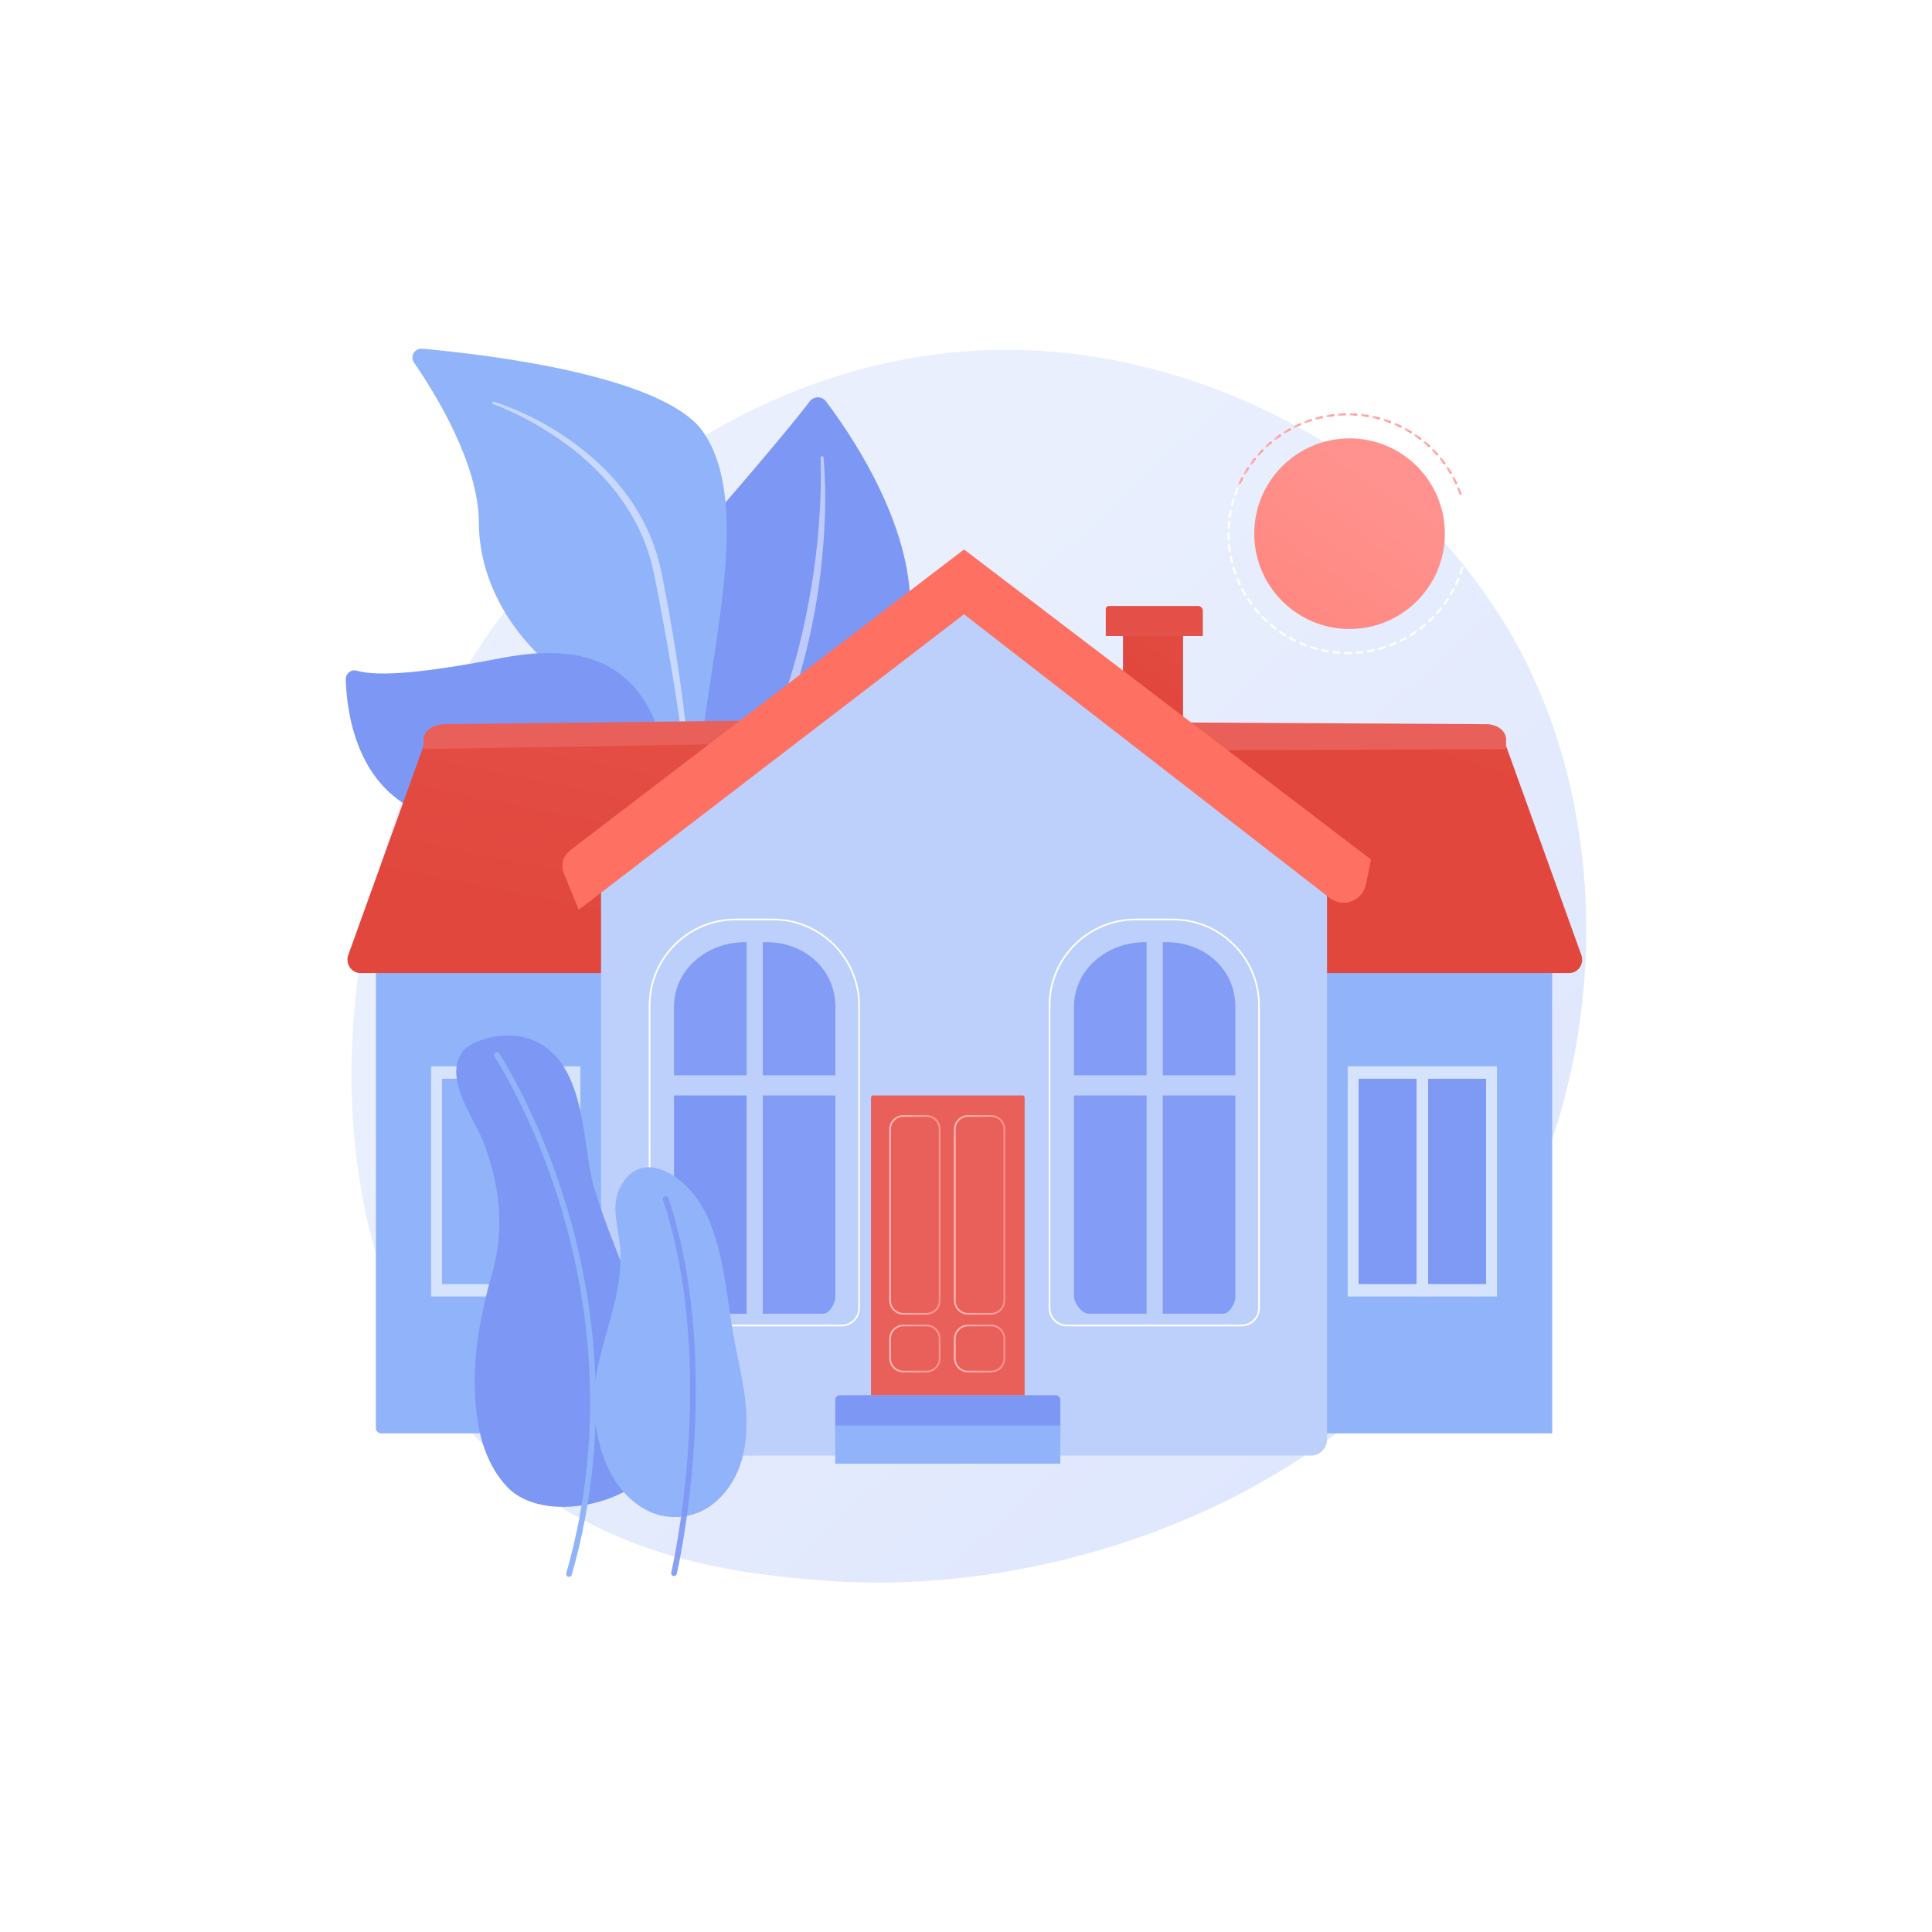 <?xml version="1.0" encoding="utf-8"?>
<!-- Generator: Adobe Illustrator 24.0.2, SVG Export Plug-In . SVG Version: 6.00 Build 0)  -->
<svg version="1.1" xmlns="http://www.w3.org/2000/svg" xmlns:xlink="http://www.w3.org/1999/xlink" x="0px" y="0px"
	 viewBox="0 0 3710 3710" style="enable-background:new 0 0 3710 3710;" xml:space="preserve">
<style type="text/css">
	.st0{fill:#FFFFFF;}
	.st1{fill:url(#SVGID_1_);}
	.st2{fill:#7D97F4;}
	.st3{opacity:0.5;fill:#FFFFFF;}
	.st4{fill:#91B3FA;}
	.st5{fill:url(#SVGID_2_);}
	.st6{fill:url(#SVGID_3_);}
	.st7{fill:url(#SVGID_4_);}
	.st8{fill:url(#SVGID_5_);}
	.st9{fill:url(#SVGID_6_);}
	.st10{fill:url(#SVGID_7_);}
	.st11{fill:url(#SVGID_8_);}
	.st12{fill:url(#SVGID_9_);}
	.st13{fill:url(#SVGID_10_);}
	.st14{fill:url(#SVGID_11_);}
	.st15{fill:url(#SVGID_12_);}
	.st16{fill:url(#SVGID_13_);}
	.st17{fill:url(#SVGID_14_);}
	.st18{fill:url(#SVGID_15_);}
	.st19{fill:url(#SVGID_16_);}
	.st20{fill:url(#SVGID_17_);}
	.st21{fill:url(#SVGID_18_);}
	.st22{fill:url(#SVGID_19_);}
	.st23{fill:url(#SVGID_20_);}
	.st24{fill:url(#SVGID_21_);}
	.st25{fill:url(#SVGID_22_);}
	.st26{fill:url(#SVGID_23_);}
	.st27{fill:url(#SVGID_24_);}
	.st28{fill:url(#SVGID_25_);}
	.st29{fill:url(#SVGID_26_);}
	.st30{fill:url(#SVGID_27_);}
	.st31{fill:url(#SVGID_28_);}
	.st32{fill:url(#SVGID_29_);}
	.st33{opacity:0.89;}
	.st34{opacity:0.71;fill:#FFFFFF;}
	.st35{fill:url(#SVGID_30_);}
	.st36{fill:url(#SVGID_31_);}
	.st37{fill:#BDD0FB;}
	.st38{fill:url(#SVGID_32_);}
	.st39{opacity:0.9;fill:#BDD0FB;}
	.st40{opacity:0.9;fill:#7D97F4;}
	.st41{fill:url(#SVGID_33_);}
	.st42{fill:url(#SVGID_34_);}
	.st43{fill:url(#SVGID_35_);}
	.st44{fill:url(#SVGID_36_);}
	.st45{fill:url(#SVGID_37_);}
	.st46{fill:url(#SVGID_38_);}
	.st47{fill:url(#SVGID_39_);}
</style>
<g id="Background">
	<g>
		<g>
			<rect class="st0" width="3710" height="3710"/>
		</g>
	</g>
</g>
<g id="Illustration">
	<g>
		<linearGradient id="SVGID_1_" gradientUnits="userSpaceOnUse" x1="3186.808" y1="3350.264" x2="1443.296" y2="1468.378">
			<stop  offset="0" style="stop-color:#DAE3FE"/>
			<stop  offset="1" style="stop-color:#E9EFFD"/>
		</linearGradient>
		<path class="st1" d="M2946.61,2276.84c-240.2,558.7-874.24,798.68-1371.03,757.76c-135.64-11.17-408.56-33.65-621.65-234.18
			c-409.23-385.12-346.21-1190.11,45.55-1664.05c50.45-61.03,399.66-469.95,943.83-464.48c398.41,4.01,678.06,227.97,712.06,255.87
			c42.96,35.25,137.7,119.01,223.08,251.88C3079.07,1491.86,3096.71,1927.71,2946.61,2276.84z"/>
		<g>
			<g>
				<path class="st2" d="M1215.22,1717.63c0,0,142.13-149.65,108.75-254.37c-33.38-104.72-144.14-251.6,49.7-475.76
					c113.48-131.23,161.2-190.33,181.27-216.77c7.83-10.31,23.31-10.34,31.13-0.02c55.34,72.98,225.22,320.97,136.71,510.04
					C1617.85,1504.9,1215.22,1717.63,1215.22,1717.63z"/>
				<path class="st3" d="M1581.43,878.61c6.42,74.08,2.63,148.41-5.77,222.13c-2.46,18.39-4.73,36.82-8.04,55.09l-2.31,13.73
					l-1.15,6.87l-1.35,6.83l-5.47,27.31l-1.4,6.82l-1.61,6.78l-3.22,13.55l-3.22,13.55l-1.61,6.78l-1.83,6.72
					c-5.03,17.9-9.48,35.88-15.48,53.66c-1.35,4.48-3.01,8.85-4.56,13.26c-1.59,4.4-3.11,8.82-4.75,13.19l-5.15,13.04l-2.58,6.51
					l-2.78,6.43l-5.57,12.86l-5.94,12.68c-1.96,4.24-3.98,8.45-6.15,12.58l-6.37,12.47c-17.52,32.95-37.2,64.75-59.26,94.77
					c-21.89,30.14-45.76,58.79-71.23,85.9c-12.81,13.49-26.02,26.58-39.65,39.23c-13.64,12.69-27.59,24.84-42.55,36.3
					c-2.19,1.68-5.32,1.26-7-0.93c-1.64-2.14-1.28-5.18,0.78-6.88l0.11-0.09c6.93-5.7,13.82-11.87,20.54-18.05
					c6.75-6.19,13.42-12.47,19.95-18.91c13.09-12.84,25.76-26.1,38.01-39.73c24.56-27.2,47.74-55.67,68.77-85.63
					c21.11-29.9,40.31-61.1,57.29-93.43c16.66-32.48,31.53-65.93,42.83-100.6c5.79-17.23,10.45-35.06,15.55-52.66l1.86-6.62
					l1.65-6.68l3.3-13.36l3.3-13.36l1.65-6.68l1.44-6.73c8.18-35.79,14.49-71.99,20.03-108.31c5.17-36.38,9.02-72.97,11.26-109.68
					c2.46-36.67,3.42-73.59,2.05-110.23l-0.01-0.13c-0.06-1.56,1.16-2.88,2.72-2.93C1580.02,875.97,1581.3,877.12,1581.43,878.61z"
					/>
			</g>
			<g>
				<path class="st4" d="M1421.36,2226.32c18.44,16.34-127.3-325.89-75.58-785.96c24.37-216.8,95.75-477.15,5.1-610.09
					c-75.44-110.64-425.07-150.41-540.24-160.63c-14.39-1.28-23.78,14.76-15.59,26.65c40.39,58.67,124.13,193.86,124.47,306.91
					c0.45,149.02,107.71,273.32,218.9,329.63c111.19,56.31,170.32,97.5,175.72,301.66S1368.97,2179.9,1421.36,2226.32z"/>
				<path class="st3" d="M948.48,771.38c69.61,22.99,134.41,60.01,189.98,108.36c27.84,24.1,52.67,51.85,73.62,82.35
					c20.69,30.65,37.54,64.17,48.39,99.68l4.01,13.33c1.31,4.45,2.19,9.01,3.31,13.51c1,4.51,2.18,9.06,3.04,13.53l2.6,13.42
					c3.51,17.88,6.93,35.78,10.17,53.72c6.54,35.86,12.5,71.82,17.92,107.86c10.86,72.09,19.56,144.5,23.84,217.39
					c0.1,1.62-1.14,3.02-2.77,3.11c-1.57,0.09-2.93-1.06-3.1-2.61l-0.01-0.09c-3.95-36.05-8.63-72.14-13.98-108.06
					c-5.2-35.96-10.84-71.86-16.89-107.69l-9.25-53.71l-9.86-53.6c-3.28-17.87-6.74-35.7-10.29-53.52l-2.63-13.37
					c-0.87-4.46-2-8.72-2.98-13.09c-1.05-4.33-1.88-8.73-3.11-13.01l-3.79-12.83c-10.19-34.23-26.45-66.41-45.94-96.34
					c-10.07-14.76-20.68-29.24-32.63-42.61l-4.38-5.1l-4.58-4.92c-3.07-3.27-6.06-6.62-9.2-9.83c-6.37-6.33-12.66-12.74-19.38-18.73
					c-26.4-24.44-55.77-45.66-86.5-64.59c-30.75-18.87-63.31-35.28-97.04-48.05l-0.14-0.05c-1.22-0.46-1.83-1.83-1.37-3.05
					C945.98,771.6,947.29,770.99,948.48,771.38z"/>
			</g>
			<g>
				<path class="st2" d="M1146.87,2170.05c7.83,11.11-0.8-147.41,48.73-257.9c49.53-110.5,119.07-306.74,82.32-464.13
					c-36.75-157.39-133.35-219.34-312.56-184.79c-149.34,28.79-237.43,36.83-280.49,24.7c-10.66-3-21.18,5.4-20.89,16.47
					c1.5,58.94,18.25,201.12,141.02,254.38c156.61,67.94,390.88,63.17,404.92,174.07c14.05,110.91-16.65,153.28-34.84,193.16
					S1095.08,2096.51,1146.87,2170.05z"/>
				<path class="st3" d="M941.23,1418.03c12.47-3.66,25.04-6.29,37.76-8.52c12.71-2.21,25.52-3.95,38.43-4.92
					c25.78-2.05,51.96-1.67,77.83,2.6c12.92,2.18,25.76,5.33,38.23,9.82c12.43,4.56,24.5,10.48,35.61,18.01
					c2.71,1.99,5.55,3.79,8.14,5.94c2.55,2.17,5.27,4.26,7.68,6.5l14.06,13.7l13.1,14.69l11.95,15.69
					c15.17,21.53,26.41,45.87,33.16,71.25c6.89,25.39,9.04,51.69,8.62,77.6l-0.16,9.73c-0.01,3.25-0.45,6.46-0.65,9.69
					c-0.57,6.45-0.94,12.92-1.67,19.34l-2.68,19.19c-0.76,6.42-2.34,12.68-3.53,19.01c-4.86,25.32-11.93,50.06-19.58,74.53
					c-0.4,1.27-1.74,1.97-3.01,1.58c-1.21-0.38-1.91-1.63-1.62-2.85l0.02-0.08c5.99-24.79,12.17-49.53,15.79-74.68
					c2.21-12.51,3.33-25.13,4.8-37.7c0.55-6.3,0.73-12.61,1.12-18.91c0.11-3.15,0.47-6.3,0.38-9.45l-0.1-9.44
					c-0.2-25.15-3.24-50.21-9.95-74.18c-6.72-23.98-17.7-46.56-32-66.85l-11.37-14.77l-12.5-13.88l-13.47-13
					c-2.27-2.11-4.62-3.93-6.92-5.92c-2.31-1.96-4.89-3.59-7.31-5.41c-10.02-6.88-21.03-12.39-32.56-16.71
					c-11.51-4.39-23.53-7.62-35.77-9.94c-24.51-4.65-49.8-5.85-75.04-5.1c-25.24,0.8-50.64,3.51-75.49,8.25l-0.08,0.02
					c-1.36,0.26-2.66-0.63-2.92-1.99C939.23,1419.63,940.01,1418.39,941.23,1418.03z"/>
			</g>
		</g>
		<g>
			<linearGradient id="SVGID_2_" gradientUnits="userSpaceOnUse" x1="2658.006" y1="928.816" x2="2070.636" y2="1777.238">
				<stop  offset="0" style="stop-color:#FF928E"/>
				<stop  offset="1" style="stop-color:#FE7062"/>
			</linearGradient>
			<circle class="st5" cx="2591.56" cy="1024.79" r="183.01"/>
			<g>
				<path class="st0" d="M2588.31,1256.11c-1.82,0-3.64-0.02-5.45-0.06c-1.15-0.03-2.05-0.98-2.03-2.13
					c0.03-1.13,0.95-2.03,2.08-2.03c0.02,0,0.03,0,0.05,0c3.65,0.08,7.33,0.08,10.98-0.01c0.02,0,0.03,0,0.05,0
					c1.12,0,2.05,0.9,2.08,2.03c0.03,1.15-0.88,2.1-2.03,2.13C2592.14,1256.08,2590.23,1256.11,2588.31,1256.11z"/>
				<path class="st0" d="M2571.85,1255.53c-0.05,0-0.1,0-0.15-0.01c-3.7-0.26-7.44-0.62-11.12-1.06c-1.14-0.14-1.95-1.17-1.82-2.31
					c0.14-1.14,1.17-1.95,2.31-1.82c3.62,0.43,7.29,0.78,10.92,1.04c1.14,0.08,2.01,1.07,1.92,2.22
					C2573.85,1254.69,2572.93,1255.53,2571.85,1255.53z"/>
				<path class="st0" d="M2605.05,1255.51c-1.08,0-1.99-0.83-2.07-1.93c-0.08-1.14,0.78-2.14,1.92-2.22
					c3.63-0.26,7.31-0.62,10.92-1.05c1.13-0.14,2.17,0.68,2.31,1.81c0.14,1.14-0.67,2.17-1.81,2.31c-3.68,0.44-7.42,0.8-11.12,1.07
					C2605.15,1255.5,2605.1,1255.51,2605.05,1255.51z"/>
				<path class="st0" d="M2549.87,1252.9c-0.11,0-0.23-0.01-0.35-0.03c-3.67-0.62-7.36-1.34-10.97-2.13
					c-1.12-0.25-1.83-1.35-1.58-2.48c0.24-1.12,1.35-1.83,2.47-1.58c3.55,0.78,7.17,1.48,10.77,2.09c1.13,0.19,1.89,1.26,1.7,2.39
					C2551.74,1252.18,2550.86,1252.9,2549.87,1252.9z"/>
				<path class="st0" d="M2627.03,1252.85c-0.99,0-1.87-0.72-2.05-1.73c-0.19-1.13,0.57-2.2,1.7-2.4c3.59-0.61,7.21-1.32,10.77-2.1
					c1.13-0.25,2.23,0.46,2.48,1.58c0.25,1.12-0.46,2.23-1.58,2.48c-3.62,0.8-7.31,1.52-10.97,2.14
					C2627.27,1252.84,2627.15,1252.85,2627.03,1252.85z"/>
				<path class="st0" d="M2528.24,1248.16c-0.18,0-0.36-0.02-0.54-0.07c-3.59-0.97-7.19-2.04-10.71-3.18
					c-1.09-0.35-1.69-1.53-1.34-2.62c0.35-1.09,1.52-1.69,2.62-1.34c3.46,1.12,7,2.17,10.52,3.13c1.11,0.3,1.76,1.44,1.46,2.55
					C2529.99,1247.55,2529.15,1248.16,2528.24,1248.16z"/>
				<path class="st0" d="M2648.65,1248.08c-0.91,0-1.75-0.61-2-1.53c-0.3-1.11,0.35-2.25,1.46-2.55c3.52-0.96,7.06-2.02,10.51-3.14
					c1.1-0.36,2.26,0.24,2.62,1.33c0.35,1.09-0.24,2.26-1.33,2.62c-3.52,1.14-7.12,2.22-10.71,3.2
					C2649.02,1248.06,2648.84,1248.08,2648.65,1248.08z"/>
				<path class="st0" d="M2507.15,1241.32c-0.24,0-0.49-0.04-0.74-0.14c-3.48-1.32-6.97-2.74-10.37-4.22
					c-1.05-0.46-1.53-1.68-1.08-2.73c0.46-1.05,1.69-1.53,2.73-1.07c3.34,1.45,6.76,2.85,10.19,4.14c1.07,0.41,1.61,1.61,1.21,2.68
					C2508.78,1240.81,2507.99,1241.32,2507.15,1241.32z"/>
				<path class="st0" d="M2669.71,1241.23c-0.84,0-1.63-0.51-1.94-1.34c-0.41-1.07,0.13-2.27,1.2-2.68
					c3.41-1.29,6.82-2.69,10.14-4.14c1.05-0.46,2.28,0.02,2.74,1.07c0.46,1.05-0.02,2.28-1.07,2.74c-3.38,1.48-6.86,2.89-10.32,4.21
					C2670.21,1241.19,2669.96,1241.23,2669.71,1241.23z"/>
				<path class="st0" d="M2486.81,1232.46c-0.31,0-0.62-0.07-0.92-0.22c-3.33-1.65-6.66-3.4-9.91-5.2c-1-0.56-1.36-1.82-0.8-2.83
					c0.56-1,1.82-1.36,2.83-0.8c3.18,1.77,6.46,3.49,9.73,5.11c1.03,0.51,1.45,1.75,0.94,2.78
					C2488.31,1232.04,2487.57,1232.46,2486.81,1232.46z"/>
				<path class="st0" d="M2689.96,1232.39c-0.76,0-1.5-0.42-1.86-1.16c-0.51-1.03-0.09-2.27,0.94-2.78c3.26-1.62,6.53-3.33,9.7-5.1
					c1-0.56,2.27-0.2,2.83,0.8c0.56,1,0.2,2.27-0.8,2.83c-3.23,1.8-6.55,3.55-9.87,5.19
					C2690.59,1232.32,2690.27,1232.39,2689.96,1232.39z"/>
				<path class="st0" d="M2467.43,1221.68c-0.37,0-0.75-0.1-1.1-0.31c-3.15-1.96-6.29-4.02-9.35-6.13
					c-0.94-0.65-1.18-1.95-0.53-2.89c0.65-0.94,1.95-1.18,2.89-0.53c3,2.08,6.09,4.1,9.19,6.02c0.98,0.61,1.27,1.89,0.67,2.86
					C2468.81,1221.33,2468.13,1221.68,2467.43,1221.68z"/>
				<path class="st0" d="M2709.28,1221.63c-0.69,0-1.37-0.35-1.77-0.98c-0.61-0.97-0.31-2.26,0.67-2.86
					c3.08-1.92,6.17-3.94,9.16-6.02c0.94-0.65,2.24-0.42,2.89,0.53c0.65,0.94,0.42,2.24-0.53,2.89c-3.05,2.11-6.19,4.17-9.33,6.13
					C2710.03,1221.53,2709.66,1221.63,2709.28,1221.63z"/>
				<path class="st0" d="M2449.2,1209.08c-0.44,0-0.88-0.14-1.26-0.43c-2.95-2.25-5.88-4.61-8.72-7c-0.88-0.74-0.99-2.05-0.25-2.93
					c0.74-0.88,2.05-0.99,2.93-0.25c2.78,2.35,5.66,4.67,8.56,6.88c0.91,0.7,1.08,2,0.39,2.91
					C2450.44,1208.8,2449.83,1209.08,2449.2,1209.08z"/>
				<path class="st0" d="M2727.48,1209.04c-0.62,0-1.24-0.28-1.65-0.81c-0.7-0.91-0.52-2.21,0.39-2.91
					c2.89-2.21,5.77-4.53,8.55-6.87c0.88-0.74,2.19-0.63,2.93,0.25c0.74,0.88,0.63,2.19-0.25,2.93c-2.83,2.39-5.76,4.74-8.7,7
					C2728.36,1208.91,2727.92,1209.04,2727.48,1209.04z"/>
				<path class="st0" d="M2432.27,1194.8c-0.51,0-1.01-0.18-1.41-0.56c-2.71-2.52-5.4-5.15-8-7.8c-0.8-0.82-0.79-2.14,0.03-2.94
					c0.82-0.8,2.14-0.79,2.94,0.03c2.55,2.61,5.2,5.19,7.86,7.66c0.84,0.78,0.89,2.1,0.11,2.94
					C2433.38,1194.57,2432.83,1194.8,2432.27,1194.8z"/>
				<path class="st0" d="M2744.39,1194.76c-0.56,0-1.11-0.22-1.52-0.66c-0.78-0.84-0.73-2.15,0.11-2.94
					c2.68-2.49,5.32-5.07,7.85-7.67c0.8-0.82,2.12-0.84,2.94-0.04c0.82,0.8,0.84,2.12,0.04,2.94c-2.58,2.64-5.27,5.27-8,7.8
					C2745.4,1194.58,2744.9,1194.76,2744.39,1194.76z"/>
				<path class="st0" d="M2416.8,1178.96c-0.57,0-1.14-0.24-1.56-0.7c-2.46-2.78-4.89-5.65-7.21-8.53c-0.72-0.89-0.58-2.2,0.32-2.92
					c0.89-0.72,2.2-0.58,2.92,0.32c2.28,2.83,4.67,5.65,7.08,8.38c0.76,0.86,0.68,2.17-0.18,2.93
					C2417.78,1178.79,2417.29,1178.96,2416.8,1178.96z"/>
				<path class="st0" d="M2759.86,1178.92c-0.49,0-0.98-0.17-1.38-0.52c-0.86-0.76-0.94-2.07-0.18-2.93
					c2.43-2.74,4.81-5.56,7.09-8.39c0.72-0.89,2.03-1.03,2.92-0.32c0.89,0.72,1.04,2.03,0.32,2.92c-2.32,2.88-4.74,5.75-7.22,8.54
					C2761.01,1178.69,2760.43,1178.92,2759.86,1178.92z"/>
				<path class="st0" d="M2402.92,1161.72c-0.64,0-1.27-0.3-1.68-0.85c-2.19-3-4.33-6.09-6.35-9.18c-0.63-0.96-0.36-2.25,0.6-2.88
					c0.96-0.63,2.25-0.36,2.88,0.6c1.99,3.03,4.09,6.06,6.24,9.02c0.68,0.93,0.47,2.23-0.46,2.9
					C2403.77,1161.59,2403.35,1161.72,2402.92,1161.72z"/>
				<path class="st0" d="M2773.75,1161.66c-0.42,0-0.85-0.13-1.22-0.4c-0.93-0.68-1.13-1.97-0.46-2.9c2.15-2.96,4.26-6,6.25-9.03
					c0.63-0.96,1.92-1.22,2.88-0.6c0.96,0.63,1.23,1.92,0.6,2.88c-2.03,3.09-4.17,6.18-6.36,9.2
					C2775.02,1161.36,2774.39,1161.66,2773.75,1161.66z"/>
				<path class="st0" d="M2390.77,1143.23c-0.71,0-1.4-0.36-1.79-1.02c-1.88-3.19-3.71-6.47-5.44-9.74
					c-0.53-1.02-0.14-2.27,0.87-2.81c1.01-0.54,2.27-0.15,2.81,0.87c1.69,3.22,3.49,6.44,5.34,9.57c0.58,0.99,0.25,2.26-0.73,2.85
					C2391.5,1143.14,2391.13,1143.23,2390.77,1143.23z"/>
				<path class="st0" d="M2785.91,1143.13c-0.36,0-0.72-0.09-1.05-0.29c-0.99-0.58-1.32-1.86-0.73-2.84
					c1.85-3.14,3.65-6.37,5.35-9.6c0.53-1.02,1.79-1.41,2.81-0.87c1.02,0.53,1.41,1.79,0.87,2.81c-1.73,3.28-3.56,6.57-5.45,9.77
					C2787.32,1142.77,2786.62,1143.13,2785.91,1143.13z"/>
				<path class="st0" d="M2380.47,1123.67c-0.78,0-1.53-0.44-1.88-1.2c-1.57-3.37-3.08-6.81-4.47-10.22
					c-0.43-1.06,0.08-2.28,1.14-2.71c1.06-0.43,2.28,0.08,2.71,1.14c1.37,3.35,2.84,6.72,4.39,10.03c0.49,1.04,0.04,2.28-1,2.76
					C2381.06,1123.61,2380.76,1123.67,2380.47,1123.67z"/>
				<path class="st0" d="M2796.24,1123.51c-0.29,0-0.59-0.06-0.88-0.19c-1.04-0.48-1.49-1.72-1.01-2.76
					c1.54-3.32,3.02-6.71,4.4-10.08c0.43-1.06,1.65-1.57,2.71-1.14c1.06,0.43,1.57,1.65,1.14,2.71c-1.4,3.43-2.9,6.88-4.47,10.26
					C2797.77,1123.06,2797.02,1123.51,2796.24,1123.51z"/>
				<path class="st0" d="M2372.1,1103.19c-0.86,0-1.66-0.53-1.96-1.39c-1.24-3.5-2.4-7.08-3.46-10.63c-0.33-1.1,0.3-2.26,1.4-2.59
					c1.1-0.33,2.26,0.3,2.59,1.4c1.04,3.49,2.19,7,3.4,10.43c0.38,1.08-0.19,2.27-1.27,2.65
					C2372.56,1103.15,2372.33,1103.19,2372.1,1103.19z"/>
				<path class="st0" d="M2804.61,1102.96c-0.23,0-0.46-0.04-0.69-0.12c-1.08-0.38-1.65-1.57-1.27-2.65
					c1.21-3.44,2.35-6.95,3.39-10.44c0.33-1.1,1.49-1.72,2.58-1.4c1.1,0.33,1.73,1.48,1.4,2.58c-1.06,3.55-2.22,7.13-3.45,10.63
					C2806.27,1102.42,2805.47,1102.96,2804.61,1102.96z"/>
				<path class="st0" d="M2365.76,1081.98c-0.93,0-1.78-0.63-2.02-1.58c-0.89-3.62-1.7-7.29-2.41-10.91
					c-0.22-1.13,0.52-2.22,1.64-2.44c1.12-0.22,2.22,0.51,2.44,1.64c0.69,3.55,1.49,7.16,2.37,10.71c0.27,1.11-0.41,2.24-1.52,2.51
					C2366.09,1081.96,2365.92,1081.98,2365.76,1081.98z"/>
				<path class="st0" d="M2810.93,1081.74c-0.16,0-0.33-0.02-0.5-0.06c-1.11-0.27-1.8-1.4-1.52-2.51c0.87-3.55,1.66-7.15,2.36-10.72
					c0.22-1.13,1.32-1.86,2.44-1.64c1.13,0.22,1.86,1.31,1.64,2.44c-0.71,3.63-1.51,7.3-2.4,10.91
					C2812.71,1081.1,2811.87,1081.74,2810.93,1081.74z"/>
				<path class="st0" d="M2361.5,1060.25c-1.01,0-1.9-0.74-2.05-1.78c-0.54-3.67-0.99-7.4-1.34-11.09
					c-0.11-1.14,0.73-2.16,1.87-2.27c1.13-0.1,2.16,0.73,2.27,1.87c0.35,3.62,0.8,7.29,1.32,10.89c0.17,1.14-0.62,2.19-1.76,2.36
					C2361.7,1060.24,2361.6,1060.25,2361.5,1060.25z"/>
				<path class="st0" d="M2815.16,1060c-0.1,0-0.2-0.01-0.3-0.02c-1.13-0.16-1.92-1.22-1.76-2.35c0.52-3.6,0.96-7.27,1.31-10.9
					c0.11-1.14,1.12-1.99,2.27-1.87c1.14,0.11,1.98,1.12,1.87,2.27c-0.35,3.69-0.8,7.42-1.33,11.1
					C2817.07,1059.26,2816.18,1060,2815.16,1060z"/>
				<path class="st0" d="M2359.37,1038.21c-1.1,0-2.02-0.87-2.07-1.98c-0.18-3.68-0.27-7.44-0.28-11.17c0-1.15,0.93-2.08,2.07-2.08
					c0,0,0,0,0,0c1.15,0,2.08,0.93,2.08,2.07c0.01,3.66,0.1,7.36,0.27,10.98c0.06,1.15-0.83,2.12-1.97,2.18
					C2359.44,1038.21,2359.4,1038.21,2359.37,1038.21z"/>
				<path class="st0" d="M2817.27,1037.96c-0.03,0-0.07,0-0.1,0c-1.15-0.05-2.03-1.03-1.97-2.17c0.17-3.62,0.26-7.31,0.26-10.97
					v-0.49c0-1.15,0.93-2.08,2.08-2.08c1.15,0,2.08,0.93,2.08,2.08v0.49c0,3.73-0.09,7.49-0.27,11.17
					C2819.29,1037.09,2818.37,1037.96,2817.27,1037.96z"/>
				<path class="st0" d="M2359.35,1016.07c-0.03,0-0.06,0-0.1,0c-1.15-0.05-2.03-1.03-1.98-2.17c0.17-3.71,0.44-7.46,0.78-11.15
					c0.11-1.14,1.13-1.99,2.26-1.87c1.14,0.11,1.98,1.12,1.87,2.26c-0.34,3.62-0.6,7.3-0.77,10.95
					C2361.37,1015.2,2360.45,1016.07,2359.35,1016.07z"/>
				<path class="st0" d="M2817.24,1015.32c-1.1,0-2.02-0.86-2.07-1.98c-0.18-3.64-0.45-7.32-0.81-10.94
					c-0.11-1.14,0.72-2.16,1.87-2.27c1.14-0.12,2.16,0.72,2.27,1.86c0.36,3.69,0.64,7.44,0.82,11.14c0.06,1.15-0.83,2.12-1.97,2.18
					C2817.31,1015.32,2817.27,1015.32,2817.24,1015.32z"/>
				<path class="st0" d="M2361.44,994.02c-0.1,0-0.2-0.01-0.3-0.02c-1.14-0.16-1.92-1.22-1.76-2.35c0.52-3.66,1.15-7.37,1.85-11.02
					c0.22-1.13,1.31-1.87,2.43-1.65c1.13,0.22,1.86,1.31,1.64,2.43c-0.69,3.59-1.31,7.23-1.82,10.82
					C2363.34,993.28,2362.45,994.02,2361.44,994.02z"/>
				<path class="st0" d="M2815.08,993.29c-1.01,0-1.9-0.74-2.05-1.78c-0.53-3.61-1.15-7.25-1.86-10.82
					c-0.22-1.13,0.51-2.22,1.64-2.44c1.13-0.23,2.22,0.51,2.44,1.64c0.72,3.63,1.35,7.34,1.89,11.01c0.17,1.14-0.62,2.19-1.75,2.36
					C2815.28,993.28,2815.18,993.29,2815.08,993.29z"/>
				<path class="st0" d="M2365.64,972.29c-0.16,0-0.33-0.02-0.5-0.06c-1.11-0.27-1.8-1.4-1.52-2.51c0.88-3.59,1.86-7.22,2.92-10.79
					c0.33-1.1,1.49-1.73,2.58-1.4c1.1,0.33,1.73,1.48,1.4,2.58c-1.04,3.5-2,7.07-2.86,10.59
					C2367.43,971.65,2366.58,972.29,2365.64,972.29z"/>
				<path class="st0" d="M2810.81,971.56c-0.93,0-1.78-0.63-2.02-1.58c-0.88-3.54-1.85-7.1-2.9-10.58c-0.33-1.1,0.29-2.26,1.39-2.59
					c1.09-0.33,2.26,0.29,2.59,1.39c1.06,3.55,2.06,7.17,2.95,10.78c0.28,1.11-0.4,2.24-1.52,2.52
					C2811.14,971.54,2810.97,971.56,2810.81,971.56z"/>
				<path class="st0" d="M2371.94,951.06c-0.23,0-0.46-0.04-0.69-0.12c-1.08-0.38-1.65-1.57-1.27-2.65
					c1.23-3.5,2.56-7.03,3.96-10.48c0.43-1.06,1.64-1.58,2.71-1.14c1.06,0.43,1.57,1.64,1.14,2.71c-1.37,3.39-2.68,6.85-3.89,10.29
					C2373.6,950.52,2372.79,951.06,2371.94,951.06z"/>
				<linearGradient id="SVGID_3_" gradientUnits="userSpaceOnUse" x1="2798.415" y1="943.105" x2="2806.521" y2="943.105">
					<stop  offset="0" style="stop-color:#FEBBBA"/>
					<stop  offset="1" style="stop-color:#FF928E"/>
				</linearGradient>
				<path class="st6" d="M2804.44,950.36c-0.85,0-1.66-0.53-1.96-1.39c-1.21-3.43-2.53-6.88-3.91-10.25
					c-0.44-1.06,0.07-2.28,1.13-2.71c1.06-0.44,2.28,0.07,2.71,1.13c1.41,3.43,2.75,6.95,3.99,10.44c0.38,1.08-0.18,2.27-1.26,2.65
					C2804.91,950.32,2804.67,950.36,2804.44,950.36z"/>
				<linearGradient id="SVGID_4_" gradientUnits="userSpaceOnUse" x1="2378.209" y1="923.449" x2="2387.278" y2="923.449">
					<stop  offset="0" style="stop-color:#FEBBBA"/>
					<stop  offset="1" style="stop-color:#FF928E"/>
				</linearGradient>
				<path class="st7" d="M2380.29,930.5c-0.29,0-0.59-0.06-0.87-0.19c-1.04-0.48-1.49-1.72-1.01-2.76
					c1.57-3.38,3.24-6.75,4.96-10.04c0.53-1.02,1.79-1.41,2.81-0.87c1.02,0.53,1.41,1.79,0.87,2.8c-1.69,3.22-3.33,6.54-4.87,9.85
					C2381.82,930.05,2381.07,930.5,2380.29,930.5z"/>
				<linearGradient id="SVGID_5_" gradientUnits="userSpaceOnUse" x1="2789.052" y1="922.863" x2="2798.132" y2="922.863">
					<stop  offset="0" style="stop-color:#FEBBBA"/>
					<stop  offset="1" style="stop-color:#FF928E"/>
				</linearGradient>
				<path class="st8" d="M2796.06,929.89c-0.78,0-1.53-0.44-1.88-1.2c-1.54-3.29-3.18-6.59-4.88-9.81
					c-0.54-1.01-0.15-2.27,0.87-2.81c1.01-0.53,2.27-0.15,2.81,0.87c1.73,3.28,3.4,6.64,4.97,9.99c0.49,1.04,0.04,2.28-1,2.76
					C2796.65,929.83,2796.35,929.89,2796.06,929.89z"/>
				<linearGradient id="SVGID_6_" gradientUnits="userSpaceOnUse" x1="2388.511" y1="904.075" x2="2398.516" y2="904.075">
					<stop  offset="0" style="stop-color:#FEBBBA"/>
					<stop  offset="1" style="stop-color:#FF928E"/>
				</linearGradient>
				<path class="st9" d="M2390.59,910.86c-0.36,0-0.72-0.09-1.05-0.29c-0.99-0.58-1.32-1.86-0.74-2.84c1.88-3.2,3.87-6.4,5.9-9.5
					c0.63-0.96,1.92-1.23,2.88-0.6c0.96,0.63,1.23,1.92,0.6,2.88c-2,3.05-3.95,6.19-5.8,9.33
					C2391.99,910.49,2391.3,910.86,2390.59,910.86z"/>
				<linearGradient id="SVGID_7_" gradientUnits="userSpaceOnUse" x1="2777.792" y1="903.57" x2="2787.808" y2="903.57">
					<stop  offset="0" style="stop-color:#FEBBBA"/>
					<stop  offset="1" style="stop-color:#FF928E"/>
				</linearGradient>
				<path class="st10" d="M2785.73,910.34c-0.71,0-1.4-0.36-1.79-1.02c-1.85-3.13-3.81-6.26-5.81-9.3
					c-0.63-0.96-0.37-2.25,0.59-2.88c0.96-0.63,2.25-0.37,2.88,0.59c2.04,3.1,4.03,6.28,5.91,9.47c0.58,0.99,0.26,2.26-0.73,2.85
					C2786.46,910.25,2786.09,910.34,2785.73,910.34z"/>
				<linearGradient id="SVGID_8_" gradientUnits="userSpaceOnUse" x1="2400.657" y1="885.839" x2="2411.538" y2="885.839">
					<stop  offset="0" style="stop-color:#FEBBBA"/>
					<stop  offset="1" style="stop-color:#FF928E"/>
				</linearGradient>
				<path class="st11" d="M2402.73,892.32c-0.42,0-0.85-0.13-1.22-0.4c-0.93-0.67-1.13-1.97-0.46-2.9c2.18-3,4.47-5.99,6.79-8.89
					c0.72-0.89,2.03-1.04,2.92-0.32c0.9,0.72,1.04,2.03,0.32,2.92c-2.28,2.84-4.52,5.78-6.66,8.73
					C2404.01,892.02,2403.38,892.32,2402.73,892.32z"/>
				<linearGradient id="SVGID_9_" gradientUnits="userSpaceOnUse" x1="2764.744" y1="885.399" x2="2775.64" y2="885.399">
					<stop  offset="0" style="stop-color:#FEBBBA"/>
					<stop  offset="1" style="stop-color:#FF928E"/>
				</linearGradient>
				<path class="st12" d="M2773.56,891.87c-0.64,0-1.27-0.3-1.68-0.85c-2.14-2.93-4.39-5.86-6.68-8.7c-0.72-0.89-0.58-2.2,0.31-2.92
					c0.89-0.72,2.2-0.58,2.92,0.31c2.34,2.89,4.62,5.87,6.8,8.86c0.68,0.93,0.47,2.23-0.45,2.9
					C2774.42,891.74,2773.99,891.87,2773.56,891.87z"/>
				<linearGradient id="SVGID_10_" gradientUnits="userSpaceOnUse" x1="2414.525" y1="868.907" x2="2426.218" y2="868.907">
					<stop  offset="0" style="stop-color:#FEBBBA"/>
					<stop  offset="1" style="stop-color:#FF928E"/>
				</linearGradient>
				<path class="st13" d="M2416.6,875.04c-0.49,0-0.98-0.17-1.38-0.52c-0.86-0.76-0.94-2.07-0.18-2.93
					c2.46-2.78,5.02-5.53,7.61-8.19c0.8-0.82,2.11-0.84,2.94-0.04c0.82,0.8,0.84,2.12,0.04,2.94c-2.54,2.61-5.06,5.32-7.47,8.04
					C2417.75,874.81,2417.18,875.04,2416.6,875.04z"/>
				<linearGradient id="SVGID_11_" gradientUnits="userSpaceOnUse" x1="2750.034" y1="868.513" x2="2761.744" y2="868.513">
					<stop  offset="0" style="stop-color:#FEBBBA"/>
					<stop  offset="1" style="stop-color:#FF928E"/>
				</linearGradient>
				<path class="st14" d="M2759.67,874.64c-0.57,0-1.14-0.24-1.55-0.7c-2.42-2.72-4.94-5.42-7.49-8.02
					c-0.8-0.82-0.79-2.14,0.03-2.94c0.82-0.8,2.13-0.79,2.94,0.03c2.59,2.65,5.16,5.4,7.62,8.17c0.76,0.86,0.69,2.17-0.17,2.93
					C2760.65,874.47,2760.16,874.64,2759.67,874.64z"/>
				<linearGradient id="SVGID_12_" gradientUnits="userSpaceOnUse" x1="2429.981" y1="853.429" x2="2442.415" y2="853.429">
					<stop  offset="0" style="stop-color:#FEBBBA"/>
					<stop  offset="1" style="stop-color:#FF928E"/>
				</linearGradient>
				<path class="st15" d="M2432.06,859.18c-0.56,0-1.11-0.22-1.52-0.66c-0.78-0.84-0.74-2.15,0.1-2.94
					c2.71-2.52,5.52-5.02,8.35-7.42c0.88-0.74,2.19-0.63,2.93,0.24c0.74,0.88,0.63,2.19-0.24,2.93c-2.78,2.36-5.54,4.81-8.2,7.29
					C2433.07,859,2432.57,859.18,2432.06,859.18z"/>
				<linearGradient id="SVGID_13_" gradientUnits="userSpaceOnUse" x1="2733.795" y1="853.07" x2="2746.251" y2="853.07">
					<stop  offset="0" style="stop-color:#FEBBBA"/>
					<stop  offset="1" style="stop-color:#FF928E"/>
				</linearGradient>
				<path class="st16" d="M2744.17,858.82c-0.51,0-1.01-0.18-1.41-0.55c-2.68-2.48-5.44-4.93-8.22-7.27
					c-0.88-0.74-0.99-2.05-0.25-2.93c0.74-0.88,2.05-0.99,2.93-0.25c2.83,2.38,5.65,4.88,8.38,7.4c0.84,0.78,0.89,2.09,0.11,2.94
					C2745.29,858.59,2744.73,858.82,2744.17,858.82z"/>
				<linearGradient id="SVGID_14_" gradientUnits="userSpaceOnUse" x1="2446.878" y1="839.546" x2="2459.975" y2="839.546">
					<stop  offset="0" style="stop-color:#FEBBBA"/>
					<stop  offset="1" style="stop-color:#FF928E"/>
				</linearGradient>
				<path class="st17" d="M2448.96,844.88c-0.62,0-1.24-0.28-1.65-0.81c-0.7-0.91-0.53-2.21,0.38-2.91
					c2.94-2.25,5.97-4.47,9.02-6.58c0.94-0.65,2.24-0.42,2.89,0.52c0.65,0.94,0.42,2.24-0.52,2.89c-2.99,2.07-5.97,4.25-8.86,6.46
					C2449.84,844.74,2449.4,844.88,2448.96,844.88z"/>
				<linearGradient id="SVGID_15_" gradientUnits="userSpaceOnUse" x1="2716.182" y1="839.215" x2="2729.308" y2="839.215">
					<stop  offset="0" style="stop-color:#FEBBBA"/>
					<stop  offset="1" style="stop-color:#FF928E"/>
				</linearGradient>
				<path class="st18" d="M2727.23,844.55c-0.44,0-0.88-0.14-1.26-0.43c-2.9-2.21-5.89-4.38-8.89-6.45
					c-0.94-0.65-1.18-1.94-0.53-2.89c0.65-0.95,1.95-1.18,2.89-0.53c3.05,2.1,6.1,4.31,9.05,6.57c0.91,0.7,1.09,2,0.39,2.91
					C2728.47,844.27,2727.86,844.55,2727.23,844.55z"/>
				<linearGradient id="SVGID_16_" gradientUnits="userSpaceOnUse" x1="2465.062" y1="827.391" x2="2478.741" y2="827.391">
					<stop  offset="0" style="stop-color:#FEBBBA"/>
					<stop  offset="1" style="stop-color:#FF928E"/>
				</linearGradient>
				<path class="st19" d="M2467.14,832.28c-0.69,0-1.37-0.35-1.76-0.98c-0.61-0.97-0.31-2.25,0.66-2.86
					c3.15-1.97,6.39-3.88,9.61-5.68c1-0.56,2.27-0.2,2.83,0.8c0.56,1,0.2,2.27-0.8,2.83c-3.16,1.77-6.34,3.64-9.44,5.58
					C2467.9,832.18,2467.52,832.28,2467.14,832.28z"/>
				<linearGradient id="SVGID_17_" gradientUnits="userSpaceOnUse" x1="2697.343" y1="827.083" x2="2711.06" y2="827.083">
					<stop  offset="0" style="stop-color:#FEBBBA"/>
					<stop  offset="1" style="stop-color:#FF928E"/>
				</linearGradient>
				<path class="st20" d="M2708.98,831.97c-0.37,0-0.75-0.1-1.09-0.31c-3.1-1.92-6.28-3.79-9.47-5.56c-1-0.56-1.36-1.82-0.81-2.83
					c0.56-1,1.83-1.36,2.83-0.81c3.25,1.8,6.49,3.71,9.65,5.67c0.98,0.6,1.27,1.89,0.67,2.86
					C2710.35,831.62,2709.67,831.97,2708.98,831.97z"/>
				<linearGradient id="SVGID_18_" gradientUnits="userSpaceOnUse" x1="2484.364" y1="817.079" x2="2498.535" y2="817.079">
					<stop  offset="0" style="stop-color:#FEBBBA"/>
					<stop  offset="1" style="stop-color:#FF928E"/>
				</linearGradient>
				<path class="st21" d="M2486.44,821.5c-0.76,0-1.5-0.42-1.86-1.15c-0.51-1.03-0.09-2.27,0.94-2.79
					c3.32-1.65,6.72-3.24,10.11-4.72c1.05-0.46,2.28,0.02,2.74,1.07c0.46,1.05-0.02,2.28-1.07,2.74c-3.32,1.45-6.66,3.01-9.92,4.64
					C2487.07,821.43,2486.75,821.5,2486.44,821.5z"/>
				<linearGradient id="SVGID_19_" gradientUnits="userSpaceOnUse" x1="2677.453" y1="816.795" x2="2691.675" y2="816.795">
					<stop  offset="0" style="stop-color:#FEBBBA"/>
					<stop  offset="1" style="stop-color:#FF928E"/>
				</linearGradient>
				<path class="st22" d="M2689.6,821.21c-0.31,0-0.62-0.07-0.92-0.22c-3.27-1.61-6.62-3.17-9.97-4.62
					c-1.05-0.46-1.54-1.68-1.08-2.73c0.46-1.05,1.67-1.54,2.73-1.08c3.41,1.48,6.83,3.07,10.16,4.71c1.03,0.51,1.45,1.75,0.94,2.78
					C2691.1,820.78,2690.36,821.21,2689.6,821.21z"/>
				<linearGradient id="SVGID_20_" gradientUnits="userSpaceOnUse" x1="2504.606" y1="808.709" x2="2519.203" y2="808.709">
					<stop  offset="0" style="stop-color:#FEBBBA"/>
					<stop  offset="1" style="stop-color:#FF928E"/>
				</linearGradient>
				<path class="st23" d="M2506.68,812.63c-0.84,0-1.63-0.51-1.94-1.34c-0.41-1.07,0.13-2.27,1.2-2.68
					c3.46-1.32,7.01-2.57,10.54-3.73c1.09-0.36,2.26,0.24,2.62,1.33c0.36,1.09-0.24,2.26-1.33,2.62c-3.46,1.13-6.94,2.36-10.35,3.66
					C2507.18,812.59,2506.93,812.63,2506.68,812.63z"/>
				<linearGradient id="SVGID_21_" gradientUnits="userSpaceOnUse" x1="2656.692" y1="808.46" x2="2671.327" y2="808.46">
					<stop  offset="0" style="stop-color:#FEBBBA"/>
					<stop  offset="1" style="stop-color:#FF928E"/>
				</linearGradient>
				<path class="st24" d="M2669.25,812.37c-0.24,0-0.49-0.04-0.73-0.13c-3.41-1.29-6.91-2.51-10.38-3.63
					c-1.09-0.35-1.69-1.52-1.34-2.62c0.35-1.09,1.52-1.69,2.62-1.34c3.54,1.14,7.1,2.39,10.58,3.7c1.07,0.41,1.61,1.6,1.21,2.68
					C2670.88,811.86,2670.09,812.37,2669.25,812.37z"/>
				<linearGradient id="SVGID_22_" gradientUnits="userSpaceOnUse" x1="2525.655" y1="802.355" x2="2540.562" y2="802.355">
					<stop  offset="0" style="stop-color:#FEBBBA"/>
					<stop  offset="1" style="stop-color:#FF928E"/>
				</linearGradient>
				<path class="st25" d="M2527.73,805.76c-0.91,0-1.75-0.61-2-1.53c-0.3-1.11,0.35-2.25,1.46-2.55c3.58-0.98,7.23-1.88,10.85-2.68
					c1.12-0.25,2.23,0.46,2.48,1.58c0.25,1.12-0.46,2.23-1.58,2.48c-3.55,0.79-7.14,1.67-10.65,2.63
					C2528.1,805.74,2527.91,805.76,2527.73,805.76z"/>
				<linearGradient id="SVGID_23_" gradientUnits="userSpaceOnUse" x1="2635.313" y1="802.171" x2="2650.228" y2="802.171">
					<stop  offset="0" style="stop-color:#FEBBBA"/>
					<stop  offset="1" style="stop-color:#FF928E"/>
				</linearGradient>
				<path class="st26" d="M2648.15,805.56c-0.18,0-0.36-0.02-0.54-0.07c-3.52-0.95-7.1-1.82-10.66-2.6
					c-1.12-0.24-1.83-1.35-1.59-2.47c0.24-1.12,1.35-1.84,2.47-1.59c3.62,0.79,7.28,1.68,10.86,2.65c1.11,0.3,1.76,1.44,1.46,2.55
					C2649.91,804.95,2649.07,805.56,2648.15,805.56z"/>
				<linearGradient id="SVGID_24_" gradientUnits="userSpaceOnUse" x1="2547.273" y1="798.089" x2="2562.384" y2="798.089">
					<stop  offset="0" style="stop-color:#FEBBBA"/>
					<stop  offset="1" style="stop-color:#FF928E"/>
				</linearGradient>
				<path class="st27" d="M2549.35,800.97c-0.99,0-1.87-0.71-2.05-1.73c-0.19-1.13,0.57-2.2,1.7-2.4c3.65-0.62,7.37-1.17,11.05-1.62
					c1.14-0.15,2.18,0.67,2.31,1.81c0.14,1.14-0.67,2.18-1.81,2.31c-3.62,0.44-7.27,0.98-10.86,1.59
					C2549.58,800.96,2549.46,800.97,2549.35,800.97z"/>
				<linearGradient id="SVGID_25_" gradientUnits="userSpaceOnUse" x1="2613.476" y1="797.98" x2="2628.594" y2="797.98">
					<stop  offset="0" style="stop-color:#FEBBBA"/>
					<stop  offset="1" style="stop-color:#FF928E"/>
				</linearGradient>
				<path class="st28" d="M2626.52,800.84c-0.11,0-0.23-0.01-0.35-0.03c-3.59-0.6-7.25-1.13-10.86-1.55
					c-1.14-0.14-1.95-1.17-1.82-2.31c0.13-1.14,1.15-1.95,2.31-1.82c3.68,0.44,7.4,0.97,11.06,1.58c1.13,0.19,1.9,1.26,1.71,2.39
					C2628.39,800.12,2627.51,800.84,2626.52,800.84z"/>
				<linearGradient id="SVGID_26_" gradientUnits="userSpaceOnUse" x1="2569.249" y1="795.941" x2="2584.466" y2="795.941">
					<stop  offset="0" style="stop-color:#FEBBBA"/>
					<stop  offset="1" style="stop-color:#FF928E"/>
				</linearGradient>
				<path class="st29" d="M2571.32,798.29c-1.08,0-1.99-0.83-2.07-1.93c-0.08-1.15,0.78-2.14,1.92-2.22
					c3.69-0.27,7.44-0.46,11.16-0.55c1.14-0.04,2.1,0.88,2.13,2.02c0.03,1.15-0.88,2.1-2.02,2.13c-3.65,0.09-7.34,0.27-10.96,0.54
					C2571.43,798.29,2571.38,798.29,2571.32,798.29z"/>
				<linearGradient id="SVGID_27_" gradientUnits="userSpaceOnUse" x1="2591.388" y1="795.904" x2="2606.607" y2="795.904">
					<stop  offset="0" style="stop-color:#FEBBBA"/>
					<stop  offset="1" style="stop-color:#FF928E"/>
				</linearGradient>
				<path class="st30" d="M2604.53,798.24c-0.05,0-0.1,0-0.15,0c-3.63-0.25-7.31-0.42-10.96-0.5c-1.15-0.03-2.06-0.98-2.03-2.12
					c0.03-1.15,0.98-2.07,2.12-2.03c3.72,0.08,7.47,0.25,11.16,0.51c1.14,0.08,2.01,1.07,1.93,2.22
					C2606.53,797.4,2605.61,798.24,2604.53,798.24z"/>
			</g>
		</g>
		<g>
			<g>
				<rect x="2478.93" y="1784.86" class="st4" width="501.72" height="967.61"/>
				<linearGradient id="SVGID_28_" gradientUnits="userSpaceOnUse" x1="2753.601" y1="1455.556" x2="3011.35" y2="703.788">
					<stop  offset="0" style="stop-color:#E1473D"/>
					<stop  offset="1" style="stop-color:#E9605A"/>
				</linearGradient>
				<path class="st31" d="M3013.57,1868.49h-567.14l-103.8-436.02h549.51l143.77,399.45
					C3043.48,1848.97,3031.56,1868.49,3013.57,1868.49z"/>
				<linearGradient id="SVGID_29_" gradientUnits="userSpaceOnUse" x1="2793.638" y1="2513.873" x2="2660.467" y2="1839.429">
					<stop  offset="0" style="stop-color:#E1473D"/>
					<stop  offset="1" style="stop-color:#E9605A"/>
				</linearGradient>
				<path class="st32" d="M2892.14,1438.44l-618.8,2.59l-17.14-53.74l597.97,3.36c20.97,0,37.97,12.97,37.97,28.97V1438.44z"/>
				<g class="st33">
					<path class="st34" d="M2873.51,2489.67h-284.45c-0.62,0-1.12-0.5-1.12-1.12V2048.8c0-0.62,0.5-1.12,1.12-1.12h284.45
						c0.62,0,1.12,0.5,1.12,1.12v439.75C2874.64,2489.16,2874.13,2489.67,2873.51,2489.67z"/>
					<g>
						<path class="st2" d="M2719.53,2465.77h-110.06c-0.34,0-0.62-0.28-0.62-0.62v-392.96c0-0.34,0.28-0.62,0.62-0.62h110.06
							c0.34,0,0.62,0.28,0.62,0.62v392.96C2720.16,2465.5,2719.88,2465.77,2719.53,2465.77z"/>
						<path class="st2" d="M2853.11,2465.77h-110.06c-0.34,0-0.62-0.28-0.62-0.62v-392.96c0-0.34,0.28-0.62,0.62-0.62h110.06
							c0.34,0,0.62,0.28,0.62,0.62v392.96C2853.73,2465.5,2853.45,2465.77,2853.11,2465.77z"/>
					</g>
				</g>
				<path class="st4" d="M731.97,2752.47h491.55v-967.61H721.8v957.43C721.8,2747.92,726.35,2752.47,731.97,2752.47z"/>
				<linearGradient id="SVGID_30_" gradientUnits="userSpaceOnUse" x1="1038.424" y1="1751.563" x2="1309.06" y2="411.264">
					<stop  offset="0" style="stop-color:#E1473D"/>
					<stop  offset="1" style="stop-color:#E9605A"/>
				</linearGradient>
				<path class="st35" d="M691.84,1868.48h567.35l202.53-463.28l-648.41,27.26l-143.83,399.45
					C661.92,1848.97,673.85,1868.48,691.84,1868.48z"/>
				<linearGradient id="SVGID_31_" gradientUnits="userSpaceOnUse" x1="1193.779" y1="2775.793" x2="1176.596" y2="1882.264">
					<stop  offset="0" style="stop-color:#E1473D"/>
					<stop  offset="1" style="stop-color:#E9605A"/>
				</linearGradient>
				<path class="st36" d="M813.32,1438.44l656.98-10.84l51.43-44.78l-667.5,7.84c-22.6,0-40.92,12.97-40.92,28.97V1438.44z"/>
				<g class="st33">
					<path class="st34" d="M828.94,2489.67h284.45c0.62,0,1.12-0.5,1.12-1.12V2048.8c0-0.62-0.5-1.12-1.12-1.12H828.94
						c-0.62,0-1.12,0.5-1.12,1.12v439.75C827.82,2489.16,828.32,2489.67,828.94,2489.67z"/>
					<g>
						<path class="st2" d="M982.92,2465.77h110.06c0.34,0,0.62-0.28,0.62-0.62v-392.96c0-0.34-0.28-0.62-0.62-0.62H982.92
							c-0.34,0-0.62,0.28-0.62,0.62v392.96C982.3,2465.5,982.58,2465.77,982.92,2465.77z"/>
						<path class="st4" d="M849.35,2465.77h110.06c0.34,0,0.62-0.28,0.62-0.62v-392.96c0-0.34-0.28-0.62-0.62-0.62H849.35
							c-0.34,0-0.62,0.28-0.62,0.62v392.96C848.72,2465.5,849,2465.77,849.35,2465.77z"/>
					</g>
				</g>
				<path class="st37" d="M1851.23,1179.67c0,0-680.2,513.51-697.05,513.51v1066.8c0,19.44,15.76,35.2,35.2,35.2h1327.71
					c17.23,0,31.19-13.97,31.19-31.19v-1070.8L1851.23,1179.67z"/>
				<g>
					<path class="st2" d="M2036.18,2752.47h-432.24v-64.24c0-5.02,4.07-9.08,9.08-9.08h414.08c5.01,0,9.08,4.07,9.08,9.08V2752.47z"
						/>
					<path class="st4" d="M2036.18,2810.63h-432.24v-70.15c0-1.75,1.42-3.17,3.17-3.17h425.9c1.75,0,3.17,1.42,3.17,3.17V2810.63z"
						/>
					<linearGradient id="SVGID_32_" gradientUnits="userSpaceOnUse" x1="3111.1" y1="1450.436" x2="2409.068" y2="1962.575">
						<stop  offset="0" style="stop-color:#E1473D"/>
						<stop  offset="1" style="stop-color:#E9605A"/>
					</linearGradient>
					<path class="st38" d="M1967.57,2679.15h-295.02v-571.97c0-1.97,1.59-3.56,3.56-3.56h287.9c1.97,0,3.56,1.59,3.56,3.56V2679.15z
						"/>
					<path class="st39" d="M1946.74,2064.88h-253.36c-11.5,0-20.83-9.33-20.83-20.83v-18.19c0-10.94,8.47-20.02,19.39-20.78
						l253.35-17.6c12.04-0.84,22.27,8.71,22.27,20.78v35.79C1967.57,2055.56,1958.24,2064.88,1946.74,2064.88z"/>
					<g>
						<path class="st40" d="M2201.85,1809.22h-2.8c-72.86,0-136.65,51.59-136.65,124.45v131.22h139.46V1809.22z"/>
						<path class="st40" d="M2062.39,2103.62v386.05c0,13,15.26,33.15,28.26,33.15h111.2v-419.2H2062.39z"/>
						<path class="st40" d="M2239.93,1809.22h-7.09v255.67h139.46v-131.22C2372.3,1860.8,2312.79,1809.22,2239.93,1809.22z"/>
						<path class="st40" d="M2232.84,2522.82h115.48c13,0,23.97-20.15,23.97-33.15v-386.05h-139.46V2522.82z"/>
					</g>
					<g>
						<path class="st40" d="M1433.74,1809.22h-2.8c-72.86,0-136.65,51.59-136.65,124.45v131.22h139.46V1809.22z"/>
						<path class="st2" d="M1294.29,2103.62v386.05c0,13,15.26,33.15,28.26,33.15h111.2v-419.2H1294.29z"/>
						<path class="st40" d="M1471.82,1809.22h-7.09v255.67h139.46v-131.22C1604.19,1860.8,1544.68,1809.22,1471.82,1809.22z"/>
						<path class="st40" d="M1464.73,2522.82h115.48c13,0,23.97-20.15,23.97-33.15v-386.05h-139.46V2522.82z"/>
					</g>
					<linearGradient id="SVGID_33_" gradientUnits="userSpaceOnUse" x1="1707.642" y1="2332.924" x2="1806.022" y2="2332.924">
						<stop  offset="0" style="stop-color:#FEBBBA"/>
						<stop  offset="1" style="stop-color:#FF928E"/>
					</linearGradient>
					<path class="st41" d="M1779.1,2524.44h-44.53c-14.85,0-26.93-12.08-26.93-26.93v-329.17c0-14.85,12.08-26.93,26.93-26.93h44.53
						c14.85,0,26.93,12.08,26.93,26.93v329.17C1806.02,2512.36,1793.94,2524.44,1779.1,2524.44z M1734.57,2144.65
						c-13.06,0-23.69,10.63-23.69,23.69v329.17c0,13.06,10.63,23.69,23.69,23.69h44.53c13.06,0,23.69-10.63,23.69-23.69v-329.17
						c0-13.06-10.63-23.69-23.69-23.69H1734.57z"/>
					<linearGradient id="SVGID_34_" gradientUnits="userSpaceOnUse" x1="1831.894" y1="2332.924" x2="1930.275" y2="2332.924">
						<stop  offset="0" style="stop-color:#FEBBBA"/>
						<stop  offset="1" style="stop-color:#FF928E"/>
					</linearGradient>
					<path class="st42" d="M1903.35,2524.44h-44.53c-14.85,0-26.93-12.08-26.93-26.93v-329.17c0-14.85,12.08-26.93,26.93-26.93
						h44.53c14.85,0,26.93,12.08,26.93,26.93v329.17C1930.27,2512.36,1918.2,2524.44,1903.35,2524.44z M1858.82,2144.65
						c-13.06,0-23.69,10.63-23.69,23.69v329.17c0,13.06,10.63,23.69,23.69,23.69h44.53c13.06,0,23.69-10.63,23.69-23.69v-329.17
						c0-13.06-10.63-23.69-23.69-23.69H1858.82z"/>
					<linearGradient id="SVGID_35_" gradientUnits="userSpaceOnUse" x1="1707.642" y1="2589.554" x2="1806.022" y2="2589.554">
						<stop  offset="0" style="stop-color:#FEBBBA"/>
						<stop  offset="1" style="stop-color:#FF928E"/>
					</linearGradient>
					<path class="st43" d="M1779.1,2635.41h-44.53c-14.85,0-26.93-12.08-26.93-26.93v-37.86c0-14.85,12.08-26.93,26.93-26.93h44.53
						c14.85,0,26.93,12.08,26.93,26.93v37.86C1806.02,2623.33,1793.94,2635.41,1779.1,2635.41z M1734.57,2546.93
						c-13.06,0-23.69,10.63-23.69,23.69v37.86c0,13.06,10.63,23.69,23.69,23.69h44.53c13.06,0,23.69-10.63,23.69-23.69v-37.86
						c0-13.06-10.63-23.69-23.69-23.69H1734.57z"/>
					<linearGradient id="SVGID_36_" gradientUnits="userSpaceOnUse" x1="1831.894" y1="2589.554" x2="1930.275" y2="2589.554">
						<stop  offset="0" style="stop-color:#FEBBBA"/>
						<stop  offset="1" style="stop-color:#FF928E"/>
					</linearGradient>
					<path class="st44" d="M1903.35,2635.41h-44.53c-14.85,0-26.93-12.08-26.93-26.93v-37.86c0-14.85,12.08-26.93,26.93-26.93h44.53
						c14.85,0,26.93,12.08,26.93,26.93v37.86C1930.27,2623.33,1918.2,2635.41,1903.35,2635.41z M1858.82,2546.93
						c-13.06,0-23.69,10.63-23.69,23.69v37.86c0,13.06,10.63,23.69,23.69,23.69h44.53c13.06,0,23.69-10.63,23.69-23.69v-37.86
						c0-13.06-10.63-23.69-23.69-23.69H1858.82z"/>
					<path class="st0" d="M2384.36,2546.93h-335.7c-19.25,0-34.91-15.66-34.91-34.91v-581.23c0-91.91,74.78-166.69,166.69-166.69
						h72.13c91.91,0,166.69,74.78,166.69,166.69v581.23C2419.27,2531.27,2403.61,2546.93,2384.36,2546.93z M2180.44,1767.33
						c-90.13,0-163.46,73.33-163.46,163.46v581.23c0,17.47,14.21,31.68,31.68,31.68h335.7c17.47,0,31.68-14.21,31.68-31.68v-581.23
						c0-90.13-73.33-163.46-163.46-163.46H2180.44z"/>
					<path class="st0" d="M1616.4,2546.93h-335.7c-19.25,0-34.91-15.66-34.91-34.91v-581.23c0-91.91,74.78-166.69,166.69-166.69
						h72.13c91.91,0,166.69,74.78,166.69,166.69v581.23C1651.31,2531.27,1635.65,2546.93,1616.4,2546.93z M1412.49,1767.33
						c-90.13,0-163.46,73.33-163.46,163.46v581.23c0,17.47,14.21,31.68,31.68,31.68h335.7c17.47,0,31.68-14.21,31.68-31.68v-581.23
						c0-90.13-73.33-163.46-163.46-163.46H1412.49z"/>
				</g>
				<g>
					<linearGradient id="SVGID_37_" gradientUnits="userSpaceOnUse" x1="2201.206" y1="1304.95" x2="2673.746" y2="566.068">
						<stop  offset="0" style="stop-color:#E1473D"/>
						<stop  offset="1" style="stop-color:#E9605A"/>
					</linearGradient>
					<rect x="2156.46" y="1190.89" class="st45" width="115.31" height="187.75"/>
					<linearGradient id="SVGID_38_" gradientUnits="userSpaceOnUse" x1="2205.707" y1="930.569" x2="2236.048" y2="1673.92">
						<stop  offset="0" style="stop-color:#E1473D"/>
						<stop  offset="1" style="stop-color:#E9605A"/>
					</linearGradient>
					<path class="st46" d="M2309.78,1221.31h-186.38v-51.56c0-3.37,2.73-6.1,6.1-6.1h171.01c5.12,0,9.28,4.15,9.28,9.28V1221.31z"/>
					<linearGradient id="SVGID_39_" gradientUnits="userSpaceOnUse" x1="2682.903" y1="259.587" x2="2536.845" y2="508.745">
						<stop  offset="0" style="stop-color:#FF928E"/>
						<stop  offset="1" style="stop-color:#FE7062"/>
					</linearGradient>
					<path class="st47" d="M1111.44,1747.02l739.78-567.35l702.22,544.69c25.52,19.8,62.96,5.93,69.43-25.72l9.85-48.18
						l-781.51-595.33l-756.46,577.79c-13.54,10.35-18.46,28.49-11.99,44.26L1111.44,1747.02z"/>
				</g>
			</g>
		</g>
		<g>
			<g>
				<path class="st2" d="M937.66,1993.04c-20.78,5.57-41.62,15.12-49.61,26.46c-36.04,51.18,19.3,122.07,38.33,169.11
					c32.7,80.82,43.51,168.92,19.47,253.45c-26.05,91.59-42.43,181.75-30.29,275.6c6.26,48.35,22.06,99.63,58.82,138.15
					c69.47,72.77,249.05,32.01,284.64-50.04c28.38-65.44,18.73-136.52-0.3-201.78c-32.01-109.78-85.04-213.91-117.89-323.45
					c-25.12-83.77-11.58-250.81-128.89-287.21C990.5,1986.67,959.71,1987.13,937.66,1993.04z"/>
				<path class="st4" d="M1092.97,3028.11c-0.6,0.03-1.21-0.03-1.82-0.2c-2.9-0.83-4.58-3.85-3.75-6.75
					c81.2-283.64,39.41-538.23-9.94-701.86c-53.53-177.47-127.25-289.23-127.99-290.34c-1.67-2.51-0.99-5.9,1.52-7.57
					c2.51-1.68,5.9-1,7.57,1.51c0.75,1.12,75.23,113.96,129.24,292.87c49.85,165.11,92.07,422.04,10.09,708.39
					C1097.25,3026.45,1095.22,3027.98,1092.97,3028.11z"/>
			</g>
			<g>
				<path class="st4" d="M1140.63,2709.55c-5.6-65.87,23.03-139.18,39.4-207.37c8.66-36.05,13.93-72.05,10.49-109.17
					c-3.42-36.91-17.98-77.54,0.24-112.89c36.71-71.21,110.32-32.86,150.1,25.19c46.17,67.37,53.05,172.93,66.88,254.78
					c8.34,49.34,22.44,100.32,25.26,150.23c4.68,82.68-17.61,138.4-59.38,174.27c-40.06,34.4-97.87,38.28-142.22,9.61
					C1191.36,2868.29,1149.68,2815.81,1140.63,2709.55z"/>
				<path class="st40" d="M1295.66,3026.35c-0.84,0.22-1.74,0.24-2.63,0.03c-2.93-0.7-4.75-3.64-4.06-6.57
					c0.92-3.89,90.8-392.53-15.76-715.64c-0.94-2.86,0.61-5.95,3.48-6.89c2.81-0.94,5.95,0.61,6.89,3.48
					c107.54,326.09,16.95,717.66,16.02,721.58C1299.11,3024.35,1297.55,3025.85,1295.66,3026.35z"/>
			</g>
		</g>
	</g>
</g>
</svg>
